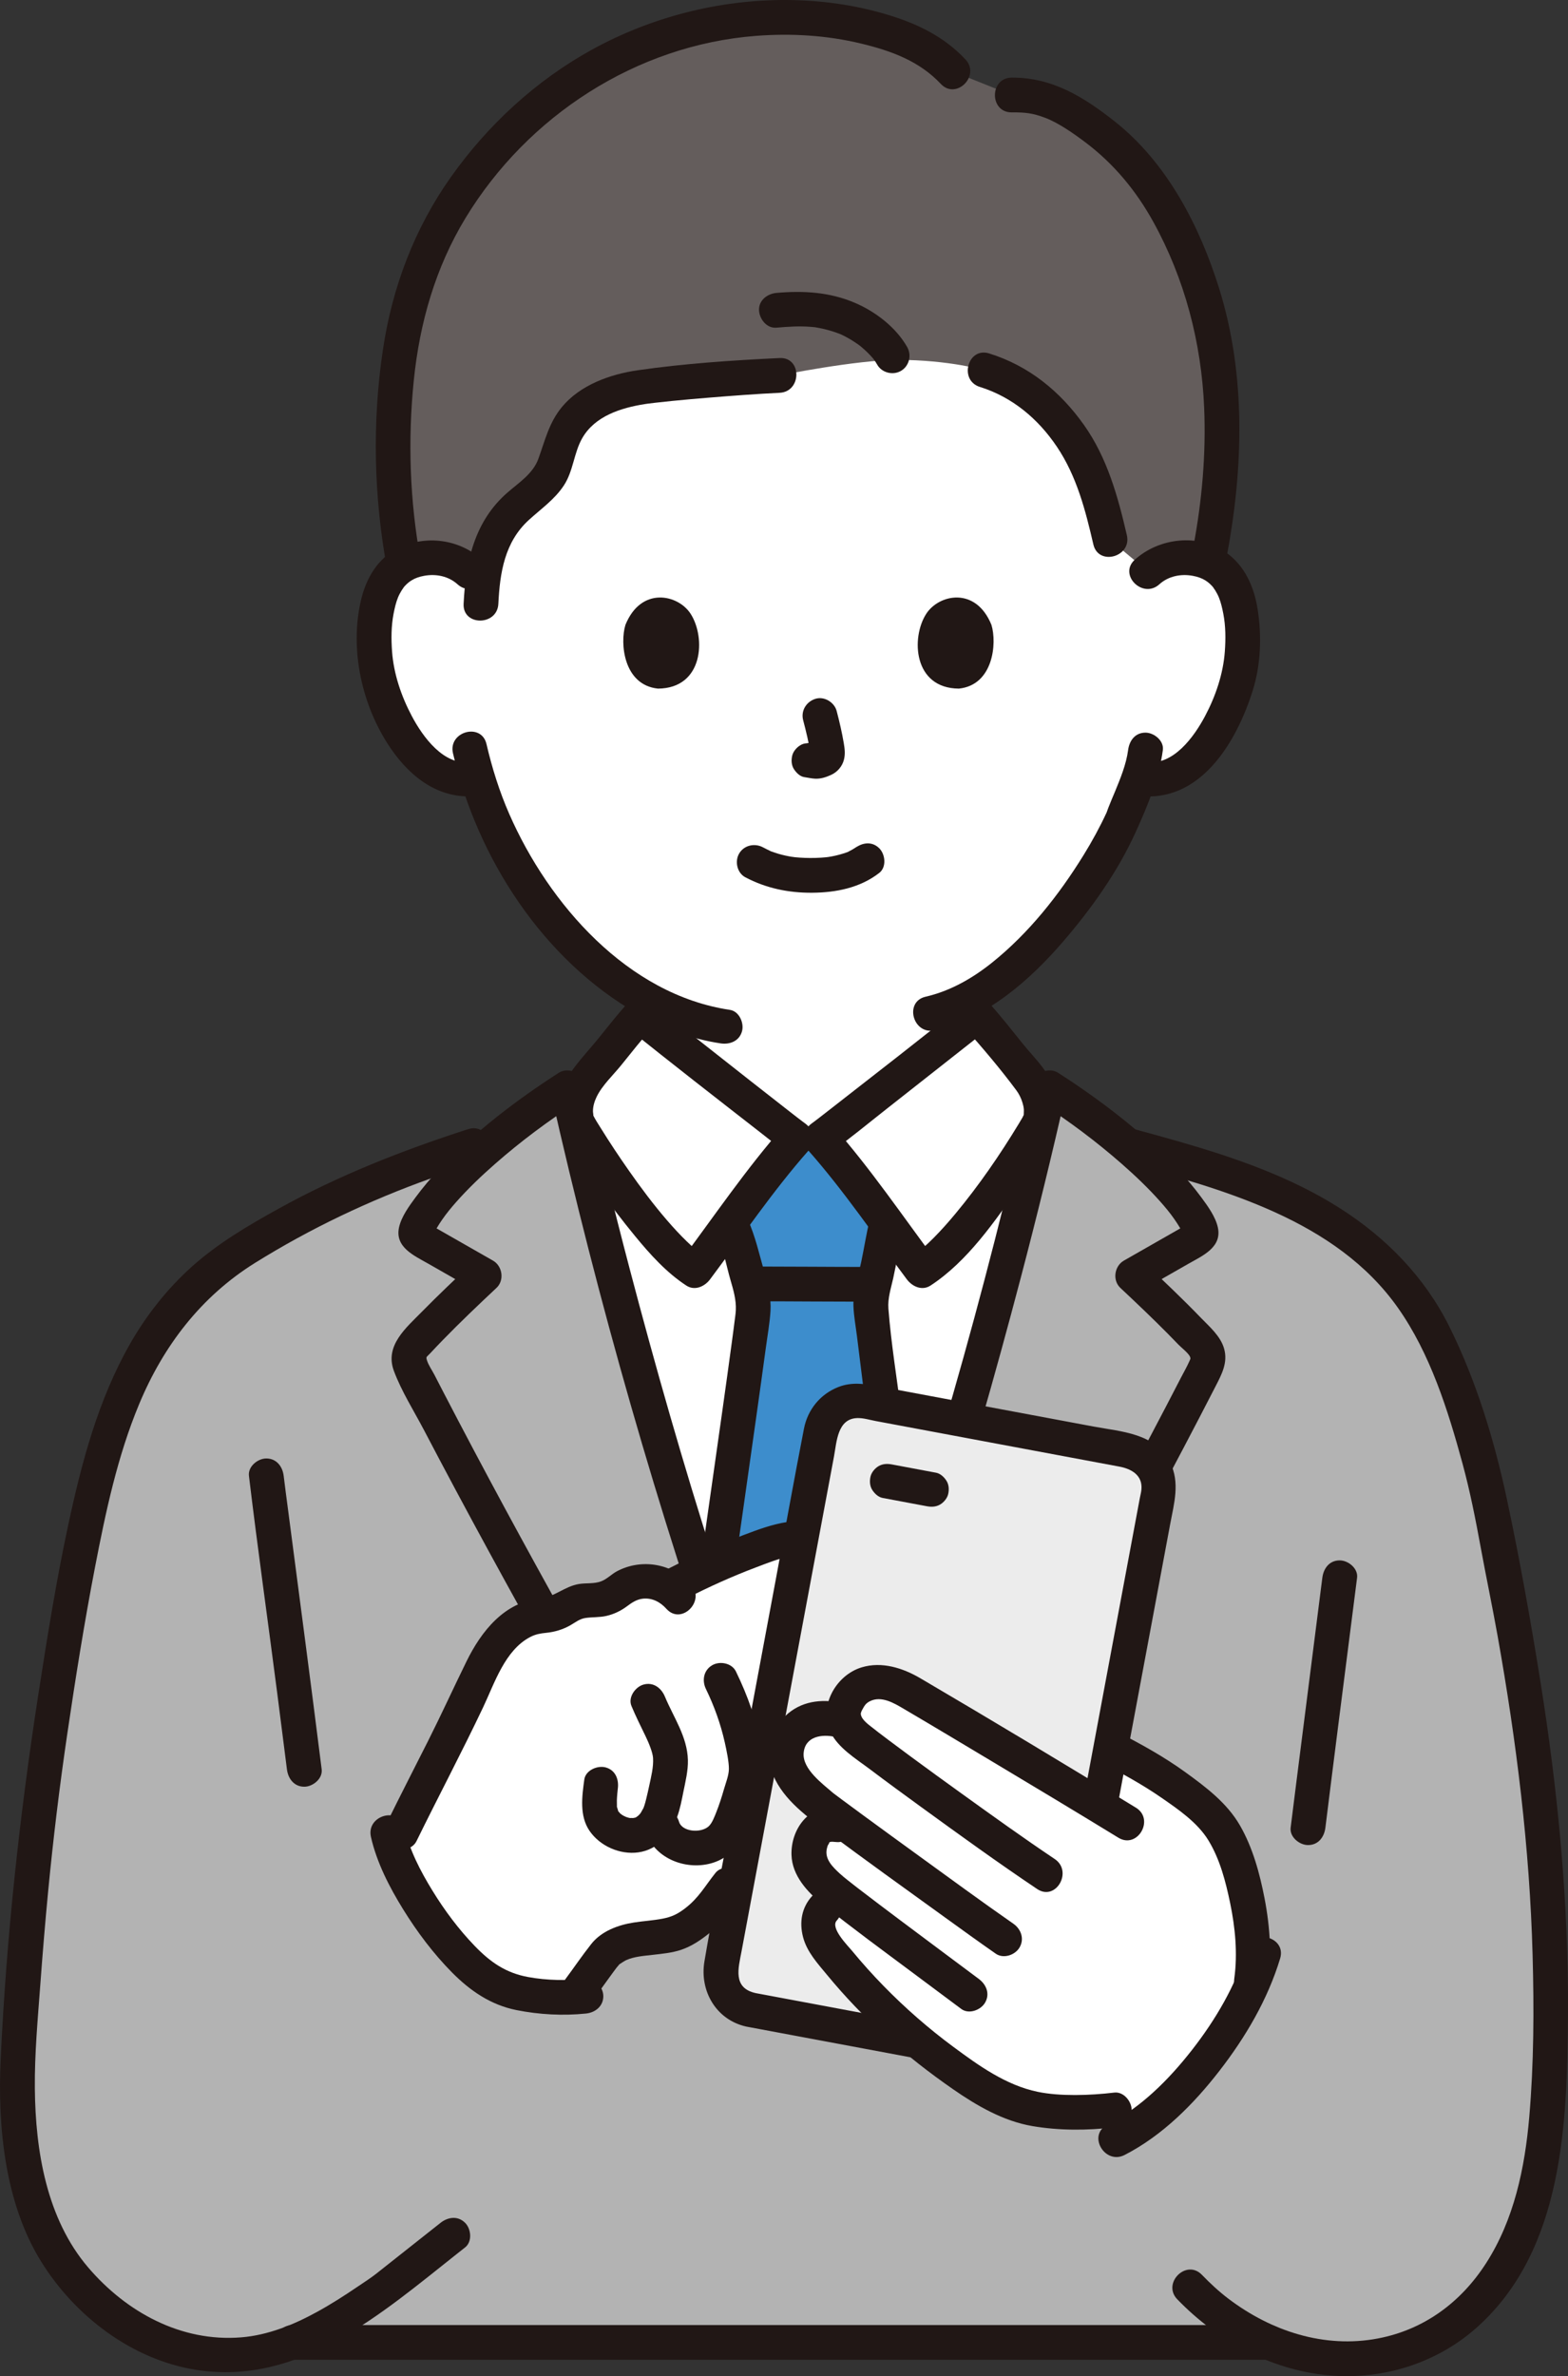 <?xml version="1.0" encoding="UTF-8"?><svg id="b" xmlns="http://www.w3.org/2000/svg" width="216.653" height="328.119" viewBox="0 0 216.653 328.119"><rect x="0" y="0" width="216.653" height="328.119" fill="#333333" stroke="none"/><defs><style>.e{fill:#3d8dcc;}.f{fill:#fff;}.g{fill:#211715;}.h{fill:#b3b3b3;}.i{fill:#ececec;}.j{fill:#645d5c;}</style></defs><g id="c"><g id="d"><path class="f" d="M110.01,157.188c-1.457-1.033-20.672-16.184-21.615-16.947,0,0,0-1.251-.005-2.863-4.333-2.636-8.363-6.275-11.982-10.606-5.407-6.471-8.583-13.421-10.401-19.294-2.398.554-4.964-.346-6.678-1.749-3.957-3.237-5.598-7.752-6.6-10.703-1.415-4.167-1.504-10.903.604-14.558.706-1.225,2.347-3.31,6.203-3.446,1.772-.062,3.842.492,5.379,1.969,0,0-6.151-43.487,46.788-43.487s46.788,43.487,46.788,43.487c1.537-1.477,3.607-2.032,5.379-1.969,3.856.136,5.497,2.221,6.203,3.446,2.108,3.655,2.018,10.39.604,14.558-1.002,2.951-2.643,7.466-6.6,10.703-1.63,1.334-4.03,2.213-6.324,1.825,0,0-.155-.026-.436-.073-.749,2.185-1.686,4.128-2.002,5.087-1.533,4.162-9.752,18.374-20.301,24.697-.003,1.668-.003,2.976-.003,2.976-.943.763-20.158,15.914-21.615,16.947h-3.385Z"/><path class="h" d="M110.626,255.807c-6.675-16.473-8.393-21.911-13.611-37.935-7.043-21.628-13.587-45.414-18.597-67.658-2.634,1.687-6.067,4.125-9.42,6.871-13.4,4.114-23.908,8.206-35.976,15.863-4.703,2.984-8.696,7.091-11.75,11.806-3.7,5.711-6.512,13.421-8.083,20.083-1.817,7.7-2.662,11.985-4.369,22.246-2.931,17.782-4.76,31.642-6.271,56.239-.492,8.005.279,16.601,3.282,24.008,3.004,7.407,10.544,14.401,18.046,16.704,6.228,1.912,11.501,1.412,16.597-.567,1.444-.004,2.271-.004,2.271-.004h132.552c5.922,2.594,12.334,2.935,18.606,1.065,7.506-2.238,13.19-8.713,16.204-15.942s3.706-15.196,3.986-23.023c.863-24.125-1.76-45.689-7.166-72.424-1.28-7.87-3.384-15.605-6.266-23.04-1.375-3.546-2.937-7.045-5.069-10.194-4.304-6.357-10.762-11.015-17.696-14.311-6.933-3.297-14.384-5.335-21.79-7.358,0,0-.163-.044-.471-.129-3.727-3.161-7.69-6-10.646-7.893-5.009,22.244-11.554,46.03-18.597,67.658-5.218,16.024-6.936,21.462-13.611,37.935"/><path class="f" d="M95.306,212.549c-5.751-18.153-11.102-37.576-15.466-56.177l-.057-1.345c-.727-1.959.213-4.676,1.491-6.156,2.17-2.514,4.905-6.149,7.123-8.631.943.763,20.158,15.914,21.615,16.947h3.385c1.457-1.033,20.672-16.184,21.615-16.947,2.218,2.481,4.953,6.117,7.123,8.631,1.277,1.48,2.217,4.196,1.491,6.156l.123.576c-4.824,20.662-10.879,42.377-17.356,62.268-5.487,16.851-7.104,21.995-14.693,40.571-7.579-18.576-9.196-23.721-14.683-40.571-.573-1.76-1.143-3.535-1.709-5.322Z"/><path class="e" d="M102.101,195.576c1.173-8.328,1.989-14.291,1.979-14.853-.035-2.033-.643-4.03-1.252-5.972-.487-1.575-.723-3.359-1.585-5.154,0,0-.137-.305-.337-.745,3.095-4.171,6.827-9.104,9.104-11.665h3.385c2.284,2.57,6.033,7.526,9.134,11.705-.026.084-.04.131-.04.131-.646,2.656-.748,3.939-1.303,6.446-.103.504-.22,1.008-.349,1.512-.258,1.111-.517,2.235-.517,3.372,0,.641,2.861,22.686,4.975,40.883-4.647,14.269-6.538,19.927-13.598,37.206-6.926-16.976-8.874-22.735-13.345-36.46,1.309-9.233,2.677-18.805,3.747-26.406Z"/><path class="g" d="M119.582,174.948c-5.008,0-10.016-.052-15.024-.053-1.255,0-2.458,1.104-2.4,2.4s1.055,2.4,2.4,2.4c5.008,0,10.016.052,15.024.053,1.255,0,2.458-1.104,2.4-2.4s-1.055-2.4-2.4-2.4h0Z"/><path class="g" d="M120.175,168.386c-.459,1.925-.762,3.876-1.167,5.812-.421,2.012-1.167,4.124-1.086,6.199.054,1.375.319,2.769.488,4.132.867,7.024,1.753,14.046,2.613,21.072.61,4.985,1.212,9.971,1.794,14.96.15,1.287.996,2.4,2.4,2.4,1.181,0,2.551-1.104,2.4-2.4-.981-8.405-2.014-16.804-3.059-25.202-.606-4.87-1.429-9.766-1.807-14.661-.111-1.435.363-2.825.67-4.212.502-2.267.844-4.564,1.383-6.824.717-3.003-3.911-4.284-4.629-1.276h0Z"/><path class="g" d="M100.9,220.982c1.209-8.518,2.428-17.035,3.626-25.555.434-3.083.866-6.166,1.282-9.251.23-1.707.547-3.438.654-5.159.11-1.769-.356-3.635-.84-5.324-.703-2.454-1.251-4.976-2.306-7.307-.534-1.181-2.248-1.467-3.284-.861-1.214.71-1.397,2.098-.861,3.284.835,1.847,1.19,3.989,1.757,5.933.392,1.343.812,2.763.742,4.177-.025.516-.111,1.035-.174,1.547-.048.388-.098.776-.149,1.163-.032.245-.064.49-.097.735-.047.353-.075.561-.071.535-.904,6.714-1.868,13.42-2.821,20.127-.695,4.893-1.392,9.786-2.087,14.679-.182,1.282.314,2.578,1.676,2.952,1.125.309,2.769-.385,2.952-1.676h0Z"/><path class="g" d="M86.698,138.544c-1.378,1.554-2.675,3.177-3.975,4.796-1.285,1.6-2.76,3.13-3.914,4.827-1.788,2.629-2.28,6.1-.643,8.884,2.809,4.778,6.068,9.368,9.587,13.646,2.074,2.522,4.323,5.024,7.075,6.824,1.173.767,2.539.134,3.284-.861,4.463-5.958,8.659-12.19,13.595-17.775,1.093-1.236.818-2.836-.486-3.769-.295-.211-.581-.434-.868-.655-.116-.089-.231-.178-.347-.267.004.003.358.278-.026-.02-.335-.26-.67-.52-1.005-.781-1.694-1.318-3.384-2.643-5.073-3.968-3.636-2.852-7.267-5.71-10.894-8.573-.973-.768-1.951-1.53-2.916-2.308-1.008-.813-2.409-.985-3.394,0-.841.841-1.014,2.576,0,3.394,6.108,4.928,12.32,9.736,18.511,14.559,1.19.927,2.363,1.885,3.59,2.763l-.486-3.769c-5.206,5.89-9.639,12.462-14.346,18.746l3.284-.861c-.815-.533-1.416-1.046-2.325-1.921-.977-.94-1.895-1.941-2.78-2.967-1.874-2.173-3.593-4.473-5.24-6.821-1.349-1.924-2.654-3.882-3.891-5.88-.35-.565-.731-1.13-1.028-1.725-.033-.065-.078-.127-.105-.195.195.497.057-.17.051-.334-.027-.7.198-1.437.499-2.062.785-1.627,2.299-3.011,3.424-4.41,1.388-1.728,2.767-3.464,4.238-5.123,2.043-2.304-1.34-5.711-3.394-3.394Z"/><path class="g" d="M96.213,255.305c-12.006-20.812-23.874-41.719-34.943-63.048-.419-.807-.836-1.614-1.252-2.422-.327-.635-.821-1.323-1.03-2.008-.152-.499-.054-.405.448-.944.584-.628,1.176-1.248,1.775-1.863,2.395-2.461,4.886-4.826,7.39-7.175,1.125-1.055.825-3.021-.486-3.769-1.59-.908-3.181-1.816-4.771-2.723-.723-.413-1.446-.825-2.169-1.238-.434-.248-.869-.493-1.301-.743l-.434-.248c-.356-.222-.323-.193.099.09l.328,1.211c-.14.303-.16.352-.06.147.058-.119.119-.237.182-.354.107-.202.22-.4.336-.597.245-.416.507-.821.782-1.218.582-.842,1.231-1.629,1.909-2.396,1.669-1.888,3.501-3.631,5.395-5.291,3.519-3.085,7.284-5.9,11.22-8.431l-3.526-1.434c6.537,28.98,14.756,57.661,24.588,85.698,2.351,6.703,4.954,13.313,7.62,19.896.486,1.201,1.599,2.048,2.952,1.676,1.139-.313,2.166-1.744,1.676-2.952-10.529-26.001-18.834-52.941-25.964-80.056-2.229-8.475-4.315-16.988-6.244-25.537-.333-1.474-2.261-2.248-3.526-1.434-5.874,3.778-11.59,8.141-16.418,13.203-1.211,1.269-2.344,2.607-3.386,4.019-.882,1.196-1.933,2.634-2.264,4.103-.622,2.761,2.094,3.927,4.047,5.042,2.169,1.238,4.337,2.476,6.506,3.714l-.486-3.769c-2.333,2.188-4.655,4.391-6.898,6.672-2.202,2.239-5.183,4.688-3.885,8.18,1.052,2.831,2.782,5.542,4.182,8.216,1.433,2.737,2.879,5.467,4.336,8.191,6.022,11.255,12.232,22.409,18.53,33.512,3.507,6.182,7.044,12.348,10.595,18.505,1.543,2.675,5.693.261,4.145-2.423h0Z"/><path class="g" d="M131.338,257.727c12.611-21.859,25.078-43.822,36.608-66.274.854-1.664,1.733-3.28,1.195-5.203-.488-1.745-2.008-3.029-3.225-4.288-2.495-2.582-5.099-5.055-7.717-7.511l-.486,3.769c2.169-1.238,4.337-2.476,6.506-3.714,1.957-1.117,4.671-2.272,4.047-5.042-.33-1.465-1.385-2.91-2.264-4.103-1.041-1.412-2.175-2.75-3.386-4.019-4.828-5.062-10.544-9.425-16.418-13.203-1.265-.813-3.193-.04-3.526,1.434-6.537,28.98-14.756,57.661-24.588,85.698-2.351,6.703-4.954,13.313-7.62,19.896-.487,1.202.53,2.637,1.676,2.952,1.372.377,2.464-.47,2.952-1.676,10.529-26.001,18.834-52.941,25.964-80.056,2.229-8.475,4.315-16.988,6.244-25.537l-3.526,1.434c3.936,2.531,7.7,5.347,11.22,8.431,1.852,1.623,3.642,3.325,5.282,5.165.685.768,1.346,1.557,1.936,2.4.279.398.546.804.796,1.221.141.236.278.475.407.718l.123.236c.157.323.156.313-.001-.03l.328-1.211c.384-.255.457-.31.219-.163-.182.112-.367.218-.554.321-.361.208-.723.413-1.084.619-.795.454-1.59.908-2.386,1.362-1.59.908-3.181,1.816-4.771,2.723-1.31.748-1.61,2.715-.486,3.769,2.219,2.081,4.427,4.175,6.568,6.337.495.5.986,1.003,1.473,1.511.375.391,1.422,1.193,1.598,1.701.083.239.057.213-.129.632-.334.751-.758,1.479-1.135,2.21-2.681,5.2-5.416,10.373-8.189,15.524-5.755,10.693-11.672,21.298-17.667,31.857-3.355,5.908-6.736,11.801-10.131,17.686-1.546,2.681,2.6,5.1,4.145,2.423h0Z"/><path class="g" d="M133.313,141.938c2.45,2.763,4.923,5.664,7.123,8.631.372.502.646,1.07.83,1.664.096.312.172.626.2.95.018.208-.037.929.002.787.065-.232-.125.229-.192.346-.168.295-.344.586-.52.877-2.605,4.295-5.488,8.483-8.696,12.349-.983,1.184-2.002,2.34-3.089,3.43-.5.501-1.015.989-1.551,1.451-.641.552-.552.486-1.265.952l3.284.861c-4.707-6.284-9.14-12.856-14.346-18.746l-.486,3.769c2.737-1.958,5.343-4.128,7.99-6.205,3.712-2.911,7.418-5.828,11.121-8.751.998-.787,2.001-1.569,2.99-2.367,1.01-.815.848-2.546,0-3.394-.998-.998-2.382-.817-3.394,0-6.032,4.866-12.166,9.613-18.278,14.378-.387.302-.775.604-1.163.905-.169.131-.338.262-.507.393-.464.36.345-.263-.07.054-.369.282-.734.571-1.111.841-1.304.933-1.578,2.533-.486,3.769,4.936,5.585,9.132,11.816,13.595,17.775.746.996,2.099,1.636,3.284.861,5.108-3.341,8.893-8.869,12.324-13.797,1.405-2.018,2.768-4.071,4.041-6.176.394-.651.818-1.307,1.046-2.04.632-2.033.156-4.256-.716-6.138-.904-1.951-2.597-3.553-3.935-5.213-1.521-1.889-3.021-3.797-4.631-5.612-2.054-2.316-5.438,1.089-3.394,3.394Z"/><path class="j" d="M136.034,51.118c4.932,1.494,8.676,4.504,11.771,8.921,2.971,4.241,4.185,8.457,5.581,14.505l5.281,4.419c1.516-1.457,3.559-2.005,5.308-1.943,1.173.041,2.138.266,2.933.591,2.835-13.794,3.101-29.48-2.928-42.829-.746-1.652-3.95-10.173-11.264-16.008-5.915-4.718-8.827-5.705-12.927-5.656l-8.093-3.222c-2.41-2.597-4.515-3.787-7.997-4.997-12.836-4.466-27.62-2.695-39.295,3.285-11.675,5.97-21.403,16.623-26.105,28.672-4.613,11.803-4.859,28.503-2.499,41.093.905-.505,2.088-.876,3.631-.93,1.748-.062,3.791.486,5.308,1.943l1.898,1.824c.352-3.603,1.253-7.163,4.05-10.024,1.825-1.867,4.41-3.371,5.5-5.541.924-1.838,1.073-3.825,2.036-5.651.634-1.202,1.715-2.564,2.992-3.426,1.746-1.179,3.458-1.779,5.68-2.365,2.893-.762,17.018-1.76,20.825-1.939,0,0,10.582-2.145,16.32-2.145,7.049,0,11.994,1.421,11.994,1.421Z"/><path class="g" d="M135.396,53.432c4.468,1.394,8.04,4.396,10.634,8.252,2.743,4.077,3.946,8.767,5.042,13.498.697,3.008,5.326,1.735,4.629-1.276-1.239-5.348-2.715-10.695-5.932-15.231-3.294-4.645-7.619-8.163-13.097-9.871-2.956-.922-4.22,3.71-1.276,4.629h0Z"/><path class="g" d="M139.789,15.519c1.842-.011,2.863.083,4.633.752,1.81.684,3.908,2.146,5.605,3.429,3.899,2.948,6.957,6.652,9.316,10.918,4.353,7.871,6.658,16.703,7.037,25.672.271,6.405-.298,12.819-1.476,19.114-.238,1.273.353,2.589,1.676,2.952,1.169.321,2.713-.396,2.952-1.676,2.27-12.131,2.635-24.956-1.08-36.849-2.699-8.641-7.218-17.367-14.421-23.055-4.278-3.378-8.638-6.092-14.242-6.057-3.088.019-3.094,4.819,0,4.8h0Z"/><path class="g" d="M58.115,77.315c-1.503-8.125-1.777-16.548-.943-24.766.807-7.954,2.989-15.599,7.157-22.456,8.568-14.092,23.596-23.869,40.133-25.14,4.868-.374,9.779-.083,14.53,1.066,4.173,1.009,8.015,2.4,11.007,5.574,2.123,2.252,5.513-1.146,3.394-3.394-2.959-3.139-6.583-4.899-10.67-6.14C118.2.687,113.426.025,108.703,0c-9.336-.047-18.709,2.347-26.889,6.844-7.729,4.249-14.379,10.377-19.477,17.553-5.052,7.111-8.131,15.242-9.422,23.846-1.508,10.044-1.276,20.362.571,30.347.236,1.275,1.78,1.999,2.952,1.676,1.339-.368,1.913-1.673,1.676-2.952h0Z"/><path class="g" d="M107.72,49.442c-6.539.315-13.145.753-19.627,1.691-3.795.549-7.928,2.027-10.436,5.053-1.812,2.186-2.332,4.606-3.282,7.2-.748,2.044-2.699,3.27-4.276,4.647-4.57,3.992-5.756,9.536-6.041,15.349-.152,3.088,4.649,3.08,4.8,0,.211-4.306.871-8.53,4.207-11.573,1.687-1.539,3.568-2.834,4.844-4.772,1.32-2.004,1.374-4.512,2.554-6.557,1.751-3.034,5.342-4.157,8.616-4.676.13-.021.261-.038.391-.057.365-.053-.391.05-.002,0,.351-.045.702-.088,1.054-.129.799-.093,1.6-.177,2.401-.257,1.706-.17,3.414-.318,5.123-.457,3.221-.261,6.447-.506,9.675-.662,3.075-.148,3.093-4.949,0-4.8h0Z"/><path class="g" d="M107.279,45.25c1.559-.139,3.127-.239,4.691-.121.166.013.332.028.497.045.451.045-.553-.101.23.029.335.056.668.119.999.194.789.18,1.572.415,2.327.708-.219-.085.111.045.157.066.159.073.317.149.473.228.348.176.688.367,1.02.571.325.199.638.414.951.632.078.054.303.228.103.071.126.099.249.202.371.305.509.432.991.898,1.431,1.4.088.101.169.208.259.307-.126-.139-.176-.252-.031-.037.157.232.311.461.449.706.638,1.128,2.177,1.509,3.284.861,1.135-.664,1.501-2.151.861-3.284-1.547-2.737-4.383-4.899-7.233-6.116-3.484-1.488-7.108-1.699-10.84-1.367-1.247.111-2.462,1.024-2.4,2.4.054,1.205,1.061,2.519,2.4,2.4h0Z"/><path class="g" d="M182.708,217.871c-1.202,9.426-2.404,18.852-3.595,28.28-.262,2.078-.525,4.155-.782,6.233-.159,1.289,1.217,2.4,2.4,2.4,1.43,0,2.24-1.108,2.4-2.4,1.19-9.618,2.43-19.231,3.655-28.844.241-1.89.482-3.779.723-5.669.164-1.288-1.221-2.4-2.4-2.4-1.433,0-2.235,1.108-2.4,2.4h0Z"/><path class="g" d="M44.446,244.326c-1.506-12.024-3.104-24.035-4.673-36.051-.195-1.492-.397-2.983-.576-4.477-.154-1.287-.993-2.4-2.4-2.4-1.177,0-2.555,1.104-2.4,2.4,1.203,10.031,2.623,20.04,3.915,30.06.45,3.489.897,6.978,1.334,10.469.161,1.286.988,2.4,2.4,2.4,1.172,0,2.562-1.105,2.4-2.4h0Z"/><path class="g" d="M40.462,325.864h134.83c3.089,0,3.094-4.8,0-4.8H40.462c-3.089,0-3.094,4.8,0,4.8h0Z"/><path class="g" d="M162.674,317.516c5.51,5.696,12.848,9.73,20.797,10.479,7.523.709,15.095-1.642,20.708-6.707,11.854-10.697,12.363-28.125,12.468-42.936.111-15.564-1.383-31.066-3.849-46.423-1.339-8.339-2.834-16.699-4.598-24.958-1.732-8.109-4.228-16.293-7.92-23.738-3.399-6.854-8.719-12.3-15.142-16.389-6.814-4.339-14.557-6.999-22.276-9.22-2.035-.586-4.077-1.144-6.12-1.701-2.984-.815-4.257,3.814-1.276,4.629,13.573,3.707,29.133,7.899,37.706,20.068,4.438,6.299,6.902,14.11,8.905,21.476,1.049,3.858,1.812,7.754,2.533,11.683.743,4.047,1.593,8.074,2.317,12.125,2.603,14.564,4.434,29.262,4.835,44.062.202,7.446.179,14.961-.463,22.386-.607,7.024-2.102,14.169-5.965,20.171-3.489,5.422-8.588,9.189-14.959,10.395-7.397,1.4-14.727-1.011-20.632-5.482-1.317-.997-2.53-2.127-3.677-3.313-2.152-2.224-5.544,1.172-3.394,3.394h0Z"/><path class="g" d="M64.69,155.922c-9.038,2.91-17.888,6.385-26.208,10.989-4.2,2.324-8.393,4.786-11.98,8.004-3.396,3.047-6.292,6.716-8.547,10.679-4.389,7.715-6.657,16.287-8.509,24.897-1.67,7.759-2.926,15.61-4.142,23.451-2.59,16.703-4.427,33.586-5.214,50.475-.432,9.283.587,19.818,5.596,27.885,4.684,7.544,12.565,13.561,21.444,14.953,14.248,2.235,25.561-7.766,35.963-15.988l1.172-.926c1.018-.804.841-2.553,0-3.394-1.005-1.005-2.374-.806-3.394,0-2.962,2.342-5.925,4.683-8.887,7.025-.736.582-1.498,1.063-2.595,1.808-1.804,1.224-3.643,2.401-5.554,3.452-3.247,1.787-6.804,3.236-10.533,3.533-8.286.66-15.846-3.483-21.122-9.659-5.748-6.729-7.282-16.107-7.365-24.701-.046-4.815.41-9.643.762-14.442.311-4.241.661-8.479,1.068-12.711.7-7.287,1.58-14.553,2.647-21.795,1.134-7.693,2.358-15.386,3.832-23.022,1.474-7.637,3.103-15.353,6.106-22.554,3.357-8.052,8.554-14.848,16.002-19.486,7.666-4.773,15.797-8.63,24.297-11.668,2.133-.762,4.282-1.481,6.438-2.175,2.929-.943,1.676-5.579-1.276-4.629h0Z"/><path class="g" d="M155.875,103.569c-.265,1.995-1.082,3.964-1.843,5.812-.298.724-.619,1.441-.896,2.173-.068.179-.133.359-.197.54-.223.632.122-.241-.037.102-.94,2.031-2.009,3.986-3.186,5.89-3.407,5.512-7.546,10.75-12.619,14.823-2.737,2.198-5.806,3.941-9.207,4.727-3.009.695-1.735,5.324,1.276,4.629,7.167-1.655,13.131-6.895,17.807-12.337,3.862-4.494,7.457-9.546,9.918-14.963,1.645-3.62,3.257-7.442,3.783-11.395.171-1.287-1.226-2.4-2.4-2.4-1.439,0-2.228,1.109-2.4,2.4h0Z"/><path class="g" d="M62.59,104.021c3.364,14.481,12.432,28.521,25.526,35.981,3.54,2.017,7.422,3.477,11.458,4.078,1.28.19,2.58-.32,2.952-1.676.311-1.132-.386-2.76-1.676-2.952-14.107-2.098-25.026-14.596-30.486-27.051-1.359-3.101-2.381-6.361-3.146-9.656-.699-3.008-5.328-1.735-4.629,1.276h0Z"/><path class="g" d="M66.612,77.293c-3.152-2.851-7.763-3.455-11.589-1.598-2.812,1.364-4.429,4.164-5.129,7.113-1.634,6.878.108,14.716,4.082,20.523,2.886,4.216,7.003,7.263,12.316,6.537,1.286-.176,1.987-1.822,1.676-2.952-.381-1.386-1.663-1.852-2.952-1.676-3.72.508-6.592-3.494-8.104-6.336-1.457-2.738-2.515-5.836-2.741-8.938-.126-1.723-.121-3.502.207-5.204.147-.761.326-1.56.619-2.276.134-.327.308-.646.492-.948.054-.089.504-.714.166-.288.758-.954,1.582-1.486,2.948-1.736,1.639-.3,3.362.038,4.616,1.172,2.286,2.068,5.691-1.316,3.394-3.394h0Z"/><path class="g" d="M160.188,80.687c1.254-1.134,2.977-1.472,4.616-1.172,1.367.25,2.204.799,2.948,1.736-.338-.426.111.199.166.288.183.302.358.62.492.948.293.716.472,1.515.619,2.276.329,1.702.333,3.48.207,5.204-.226,3.103-1.284,6.2-2.741,8.938-1.512,2.842-4.384,6.844-8.104,6.336-1.283-.175-2.577.309-2.952,1.676-.308,1.12.384,2.776,1.676,2.952,8.678,1.185,13.724-7.348,15.973-14.5,1.122-3.568,1.26-7.507.69-11.184-.481-3.106-1.768-6.089-4.415-7.92-3.803-2.631-9.222-1.999-12.569,1.029-2.296,2.077,1.107,5.463,3.394,3.394h0Z"/><path class="g" d="M102.991,121.146c2.871,1.516,5.962,2.153,9.208,2.132,3.31-.021,6.644-.677,9.294-2.742,1.023-.797.837-2.557,0-3.394-1.01-1.01-2.368-.799-3.394,0,.728-.567.165-.135-.023-.015-.185.118-.375.228-.569.33-.101.053-.204.1-.305.152-.39.201.094-.052.098-.032.007.036-.721.265-.785.285-.716.23-1.453.391-2.197.501.355-.053-.061.004-.207.018-.215.021-.431.039-.647.053-.52.034-1.041.047-1.562.044-.466-.003-.933-.019-1.398-.05-.214-.015-.427-.032-.64-.053-.026-.003-.798-.111-.307-.033-.693-.11-1.379-.254-2.052-.456-.288-.086-.568-.189-.851-.286-.613-.21.355.183-.198-.077-.352-.166-.699-.339-1.043-.521-1.146-.605-2.61-.291-3.284.861-.634,1.084-.289,2.676.861,3.284h0Z"/><path class="g" d="M110.975,99.459c.401,1.53.786,3.084,1.016,4.65l-.086-.638c.027.215.039.426.017.642l.086-.638c-.015.1-.037.193-.071.289l.242-.573c-.03.067-.061.125-.102.186l.375-.486c-.048.058-.093.103-.152.15l.486-.375c-.118.075-.242.136-.368.195l.573-.242c-.203.085-.404.147-.621.181l.638-.086c-.196.023-.387.022-.583-.001l.638.086c-.22-.031-.435-.084-.655-.114-.319-.1-.638-.114-.957-.043-.319.014-.617.109-.892.285-.498.291-.973.862-1.103,1.434-.14.614-.11,1.304.242,1.849.312.484.835,1.022,1.434,1.103.501.068.988.195,1.498.217.783.034,1.51-.205,2.21-.526.864-.396,1.539-1.174,1.769-2.104.195-.788.111-1.476-.022-2.265-.253-1.498-.599-2.983-.985-4.453-.318-1.214-1.729-2.072-2.952-1.676-1.25.404-2.018,1.651-1.676,2.952h0Z"/><path class="g" d="M86.415,86.292c-.774,2.516-.27,8.305,4.497,8.797,6.301-.038,6.636-7.036,4.515-10.327-1.737-2.694-6.843-3.815-9.012,1.529Z"/><path class="g" d="M136.99,86.292c.774,2.516.27,8.305-4.497,8.797-6.301-.038-6.636-7.036-4.515-10.327,1.736-2.694,6.843-3.814,9.012,1.53Z"/><path class="f" d="M79.402,275.573l.757-1.012c.935-1.25,3.246-4.558,3.711-4.984.302-.276,1.284-.95,2.015-1.22,2.868-1.059,6.455-.541,8.796-1.972,4.153-2.539,4.3-4.693,7.357-7.697,2.621-14.019,6.706-35.873,8.662-46.342-.189-.004-.378,0-.565.01-1.514.083-2.976.559-4.405,1.065-4.574,1.619-9.027,3.581-13.317,5.862-.041-.021-.082-.051-.123-.072-.154-.093-.319-.185-.483-.257-.041-.031-.093-.051-.144-.072-.144-.062-.288-.123-.432-.165-.041-.021-.082-.041-.123-.051-.082-.031-.154-.051-.236-.072-.103-.031-.206-.062-.298-.082-.031-.01-.062-.01-.093-.021-.103-.021-.206-.041-.298-.062-.123-.021-.236-.031-.35-.041-.072-.01-.144-.021-.216-.021-.134-.021-.278-.021-.422-.021-.236,0-.473.01-.709.041-1.131.144-2.221.637-3.095,1.368-1.11.925-2.56,1.265-4,1.244-1.141-.01-2.303.35-3.239,1.008-.925.658-2.005,1.069-3.157,1.1-.123,0-.247.01-.38.031-.411.051-.812.134-1.203.257-.524.165-1.028.391-1.501.658-1.08.607-2.046,1.47-2.838,2.427-1.409,1.707-2.365,3.743-3.301,5.748-4.646,9.955-6.645,13.21-11.485,23.243,1.502,4.146,4.459,8.807,6.932,11.871,2.035,2.521,4.252,4.972,7.037,6.629,2.54,1.511,7.469,1.938,11.001,1.793l.144-.193Z"/><path class="g" d="M94.863,220.713c3.092-1.584,6.257-3.012,9.506-4.243,1.599-.606,3.227-1.26,4.908-1.598,1.056-.212,2.519-.278,3.418.44,1.012.808,2.406.989,3.394,0,.838-.838,1.018-2.581,0-3.394-3.637-2.903-7.874-1.955-11.908-.482s-7.938,3.184-11.741,5.132c-1.153.591-1.489,2.209-.861,3.284.685,1.172,2.126,1.454,3.284.861h0Z"/><path class="g" d="M82.232,275.772c.534-.718,1.053-1.447,1.576-2.172.298-.412.596-.824.897-1.234.135-.184.271-.367.408-.55.151-.202.368-.446.083-.112.105-.123.57-.627.178-.289.281-.242.992-.673,1.15-.744,1.112-.497,2.441-.586,3.636-.724,1.332-.153,2.71-.275,3.986-.711,1.44-.492,2.655-1.32,3.837-2.263.873-.697,1.632-1.485,2.325-2.359.387-.489.758-.988,1.125-1.491.309-.423.605-.834.819-1.103.806-1.014.99-2.404,0-3.394-.836-.836-2.583-1.02-3.394,0-1.482,1.864-2.299,3.432-4.175,4.877-1.052.81-1.858,1.196-3.12,1.442-1.289.251-2.654.326-3.98.532-2.174.338-4.479,1.187-5.885,2.964-1.26,1.594-2.4,3.278-3.612,4.908-.774,1.041-.17,2.68.861,3.284,1.223.716,2.508.182,3.284-.861h0Z"/><path class="g" d="M95.478,218.77c-2.575-2.863-6.782-3.595-10.19-1.82-.785.409-1.397,1.095-2.227,1.413-.971.372-2.058.205-3.069.371-1.981.327-3.401,1.814-5.377,2.006-4.928.479-8.118,4.529-10.154,8.674-1.793,3.651-3.479,7.352-5.31,10.985-1.917,3.805-3.871,7.591-5.747,11.416-.571,1.163-.315,2.596.861,3.284,1.057.618,2.711.307,3.284-.861,3.029-6.175,6.248-12.253,9.199-18.466,1.591-3.349,3.022-7.931,6.555-9.741.69-.354,1.363-.478,2.121-.551,1.208-.116,2.344-.455,3.402-1.059.683-.39,1.26-.877,2.064-.995.963-.142,1.919-.066,2.886-.284,1.022-.231,1.99-.688,2.826-1.312.684-.511,1.363-.982,2.238-1.072,1.288-.133,2.402.471,3.243,1.406,2.07,2.302,5.456-1.102,3.394-3.394h0Z"/><path class="g" d="M97.541,233.235c1.141,2.35,2.033,4.824,2.604,7.376.251,1.12.576,2.69.568,3.657-.007.891-.436,1.943-.679,2.792-.309,1.08-.653,2.155-1.068,3.199-.23.577-.573,1.51-1.056,1.944-1.075.966-3.669.766-4.09-.643-.883-2.952-5.517-1.695-4.629,1.276,1.11,3.713,5.414,5.437,8.978,4.491,3.399-.902,4.743-3.787,5.811-6.837.458-1.31.851-2.647,1.162-4,.403-1.754.27-3.408.001-5.178-.555-3.66-1.846-7.18-3.458-10.5-.566-1.166-2.226-1.479-3.284-.861-1.19.696-1.429,2.113-.861,3.284h0Z"/><path class="g" d="M87.246,235.57c.598,1.436,1.29,2.814,1.967,4.213.434.897.979,2.227,1.021,2.987.071,1.264-.253,2.509-.525,3.793-.132.622-.273,1.243-.426,1.861-.072.29-.145.578-.238.862-.037.118-.078.235-.122.351.09-.2.076-.172-.043.083-.108.2-.227.394-.335.593-.161.23-.164.243-.008.039-.089.107-.183.21-.281.309-.143.144-.479.345-.136.139-.109.073-.222.14-.339.201.278-.102.288-.106.031-.014-.117.029-.695.112-.145.072-.121.009-.94-.059-.43.031-.607-.107-.853-.217-1.265-.459-.098-.058-.553-.442-.182-.097-.139-.129-.516-.694-.238-.204-.089-.157-.184-.307-.261-.471.267.568-.002-.178-.036-.314-.122-.48-.022.398-.013-.17.004-.261-.015-.522-.008-.784.013-.476.096-1.357.127-1.579.175-1.283-.31-2.577-1.676-2.952-1.12-.308-2.775.384-2.952,1.676-.318,2.328-.693,5.022.728,7.091,1.448,2.107,4.199,3.313,6.728,2.967,2.681-.366,4.459-2.463,5.364-4.881.419-1.119.637-2.333.874-3.502.287-1.412.659-2.925.621-4.371-.086-3.234-1.972-5.863-3.173-8.746-.498-1.196-1.59-2.051-2.952-1.676-1.129.31-2.178,1.748-1.676,2.952h0Z"/><path class="g" d="M51.254,253.666c.809,3.553,2.549,6.923,4.455,10.003,1.925,3.111,4.176,6.109,6.753,8.711,2.517,2.543,5.357,4.483,8.898,5.191,3.13.626,6.424.803,9.601.477,1.289-.132,2.4-1.008,2.4-2.4,0-1.195-1.103-2.533-2.4-2.4-2.629.27-5.384.237-7.987-.241-3.077-.565-5.203-2.028-7.413-4.324s-4.14-4.882-5.812-7.608c-1.659-2.706-3.157-5.571-3.866-8.685-.685-3.011-5.314-1.737-4.629,1.276h0Z"/><path class="f" d="M125.667,233.654c3.473,2.032,17.245,10.253,26.307,15.749.443-2.371,1.028-5.5,1.499-8.02,5.801,2.983,9.285,5.232,13.52,8.988,1.692,1.501,3.055,4.144,3.787,6.284,1.57,4.589,2.961,11.195,2.078,17.179l-.102.691c-3.019,6.521-8.247,13.46-13.876,17.922-6.47.122-12.521-.607-15.719-1.187-3.692-.67-6.999-2.575-10.086-4.708-7.214-4.985-13.513-10.72-18.957-17.888-.562-.74-.874-1.663-.994-2.584s.108-1.931.788-2.563c0,0,.783-.728,1.966-1.829-.765-.601-1.305-1.043-1.532-1.261-1.119-1.073-1.784-1.808-2.381-3.238-.305-.732-.229-1.699-.046-2.494.252-1.097,1.099-3.115,3.664-2.725,0,0,.745.113,1.79.272-2.012-1.478-3.498-2.584-4.025-3.006-.237-.189-.48-.394-.725-.61-1.377-1.216-2.82-2.821-3.544-4.361-.854-1.814-.4-3.677.662-5.087,1.381-1.834,3.791-2.446,6.982-1.451-.579-1.709.463-3.229,1.226-4.072,1.994-2.203,5.663-1.186,7.226-.285.128.074.293.17.492.286Z"/><path class="g" d="M175.173,274.471c.57-4.134.345-8.224-.446-12.318-.668-3.456-1.636-7.024-3.408-10.092-1.785-3.091-4.683-5.271-7.53-7.333-2.9-2.1-6.031-3.837-9.21-5.474-2.742-1.413-5.172,2.728-2.423,4.145,2.855,1.471,5.676,3.018,8.321,4.846,2.338,1.616,4.99,3.433,6.49,5.89,1.597,2.616,2.387,5.689,3.005,8.667.701,3.377,1.046,6.96.573,10.393-.177,1.282.311,2.577,1.676,2.952,1.121.308,2.774-.384,2.952-1.676h0Z"/><rect class="i" x="87.091" y="215.239" width="85.482" height="47.379" rx="5.156" ry="5.156" transform="translate(-128.884 322.649) rotate(-79.412)"/><path class="g" d="M103.123,279.851c8.653,1.617,17.305,3.235,25.958,4.852,3.451.645,6.898,1.334,10.357,1.936,3.85.67,7.686-1.238,8.914-5.095.192-.605.281-1.248.398-1.87,1.505-8.054,3.011-16.107,4.516-24.161l6.265-33.517,2.163-11.574c.529-2.828,1.365-5.689-.004-8.442-2.032-4.085-6.694-4.262-10.614-4.995-5.429-1.015-10.858-2.03-16.286-3.044l-13.413-2.507c-1.87-.35-3.691-.627-5.543.098-2.499.978-4.24,3.127-4.75,5.75-1.356,6.967-2.609,13.956-3.913,20.933l-6.352,33.982c-1.162,6.216-2.438,12.423-3.488,18.659-.688,4.085,1.625,8.07,5.792,8.995,3.01.668,4.295-3.958,1.276-4.629-3.19-.708-2.371-3.458-1.948-5.723l1.942-10.391c2.004-10.723,4.009-21.446,6.013-32.169l4.825-25.81c.378-2.024.472-5.208,3.196-5.308.847-.031,1.735.251,2.56.406l5.837,1.091,27.839,5.204c1.666.311,3.24,1.191,3.047,3.176-.04.409-.154.823-.229,1.226l-1.628,8.709c-1.942,10.39-3.884,20.781-5.827,31.171-1.742,9.318-3.483,18.635-5.225,27.953-.301,1.608-.556,3.233-.903,4.831-.824,3.791-5.255,2.036-7.823,1.556-9.798-1.831-19.596-3.663-29.394-5.494l-2.283-.427c-1.273-.238-2.589.353-2.952,1.676-.321,1.169.396,2.713,1.676,2.952Z"/><path class="f" d="M155.676,253.093l.063-1.399c-8.805-5.392-27.844-16.759-30.563-18.326-1.563-.901-5.232-1.917-7.226.285-.759.839-1.796,2.349-1.234,4.049-.417-.108-.665-.169-.665-.169-2.86-.707-5.027-.058-6.308,1.644-1.062,1.411-1.516,3.274-.662,5.087s2.704,3.718,4.27,4.971c.527.422,2.013,1.528,4.025,3.006-1.041-.158-1.789-.271-1.789-.271-2.565-.39-3.412,1.628-3.664,2.725-.183.795-.259,1.762.046,2.494.597,1.43,1.262,2.165,2.381,3.238.227.218.765.658,1.528,1.257-1.174,1.096-1.963,1.832-1.963,1.832-.675.63-.91,1.646-.788,2.56.121.924.438,1.849.992,2.592,5.451,7.168,11.748,12.903,18.965,17.889,3.079,2.127,6.387,4.03,10.086,4.7,2.303.423,7.336.546,10.795.108,0,0,1.398-31.228,1.714-38.27Z"/><path class="g" d="M156.95,249.621c-9.879-6.047-19.811-12.021-29.802-17.882-2.406-1.412-5.306-2.336-8.085-1.498-3.586,1.082-5.985,5.399-4.332,8.906,1.045,2.219,3.548,3.718,5.45,5.153,2.334,1.76,4.694,3.485,7.059,5.202,5.305,3.851,10.624,7.701,16.069,11.353,2.573,1.725,4.978-2.431,2.423-4.145-4.347-2.915-8.6-5.973-12.849-9.028-2.408-1.731-4.809-3.472-7.196-5.232-1-.738-1.999-1.478-2.991-2.226-.403-.303-.804-.609-1.205-.914-.447-.34.113.091-.19-.146-.176-.138-.353-.275-.529-.414-.681-.539-1.704-1.223-1.828-2.01-.041-.261.152-.566.326-.88.157-.284.349-.647.915-.935,1.609-.818,3.395.286,4.763,1.09,4.158,2.444,8.294,4.926,12.432,7.403,5.727,3.429,11.453,6.862,17.146,10.347,2.642,1.617,5.056-2.533,2.423-4.145h0Z"/><path class="g" d="M116.688,235.219c-2.718-.615-5.548-.478-7.77,1.369-2.241,1.862-3.253,5.117-2.327,7.896,1.192,3.58,4.454,6.038,7.37,8.205,5.489,4.08,11.041,8.076,16.591,12.073,2.338,1.684,4.671,3.378,7.037,5.023,1.065.74,2.666.196,3.284-.861.699-1.194.206-2.542-.861-3.284-4.396-3.057-8.716-6.227-13.052-9.368-2.565-1.859-5.127-3.721-7.681-5.593-.967-.709-1.933-1.419-2.895-2.134-.328-.244-.655-.488-.982-.734-.12-.091-.239-.183-.36-.273-.396-.293.493.421.08.062-1.454-1.265-4.254-3.299-4.083-5.505.182-2.349,2.545-2.659,4.373-2.246,3.008.681,4.292-3.946,1.276-4.629h0Z"/><path class="g" d="M115.584,249.569c-3.819-.427-6.327,3.035-6.222,6.581.085,2.855,2.214,5.153,4.328,6.845,4.104,3.283,8.358,6.387,12.57,9.529,2.186,1.631,4.376,3.257,6.561,4.89,1.039.777,2.681.169,3.284-.861.717-1.225.18-2.505-.861-3.284-3.636-2.717-7.282-5.42-10.912-8.144-1.891-1.419-3.779-2.841-5.654-4.28-.126-.097-.504-.389-.171-.131-.175-.136-.35-.271-.525-.408-.3-.234-.599-.469-.896-.706-.353-.282-.708-.564-1.04-.871-.966-.892-2.102-1.979-1.81-3.397.049-.236.123-.482.217-.704-.229.544.328-.473.052-.071.126-.184.095-.172.211-.207.138-.041.494-.023.87.019,1.29.144,2.4-1.206,2.4-2.4,0-1.417-1.106-2.255-2.4-2.4h0Z"/><path class="g" d="M112.215,261.818c-1.457,1.585-1.791,3.627-1.253,5.683s2.02,3.641,3.335,5.237c2.461,2.987,5.146,5.787,8.02,8.378,2.956,2.665,6.108,5.123,9.378,7.39,3.293,2.283,6.947,4.399,10.949,5.083,3.69.631,7.609.618,11.318.174,1.287-.154,2.4-.993,2.4-2.4,0-1.177-1.104-2.555-2.4-2.4-3.403.407-7.52.531-10.582-.105-4.379-.909-8.136-3.606-11.666-6.219-3.426-2.535-6.65-5.351-9.628-8.399-1.533-1.569-2.999-3.203-4.394-4.896-.536-.651-3.01-3.121-2.082-4.132,2.087-2.271-1.299-5.675-3.394-3.394h0Z"/><path class="g" d="M172.25,269.167c-1.522,5.038-4.309,9.759-7.536,13.891s-7.063,7.971-11.741,10.373c-2.749,1.412-.323,5.555,2.423,4.145,5.216-2.678,9.529-7.018,13.089-11.609,3.609-4.654,6.682-9.859,8.394-15.524.895-2.963-3.736-4.23-4.629-1.276h0Z"/><path class="g" d="M129.335,203.366c-2.034-.38-4.068-.764-6.102-1.144-.645-.12-1.267-.099-1.849.242-.498.291-.973.862-1.103,1.434-.14.614-.11,1.304.242,1.849.323.5.827.989,1.434,1.103,2.034.38,4.068.764,6.102,1.144.645.12,1.267.099,1.849-.242.498-.291.973-.862,1.103-1.434.14-.614.11-1.304-.242-1.849-.323-.5-.827-.989-1.434-1.103h0Z"/></g></g></svg>